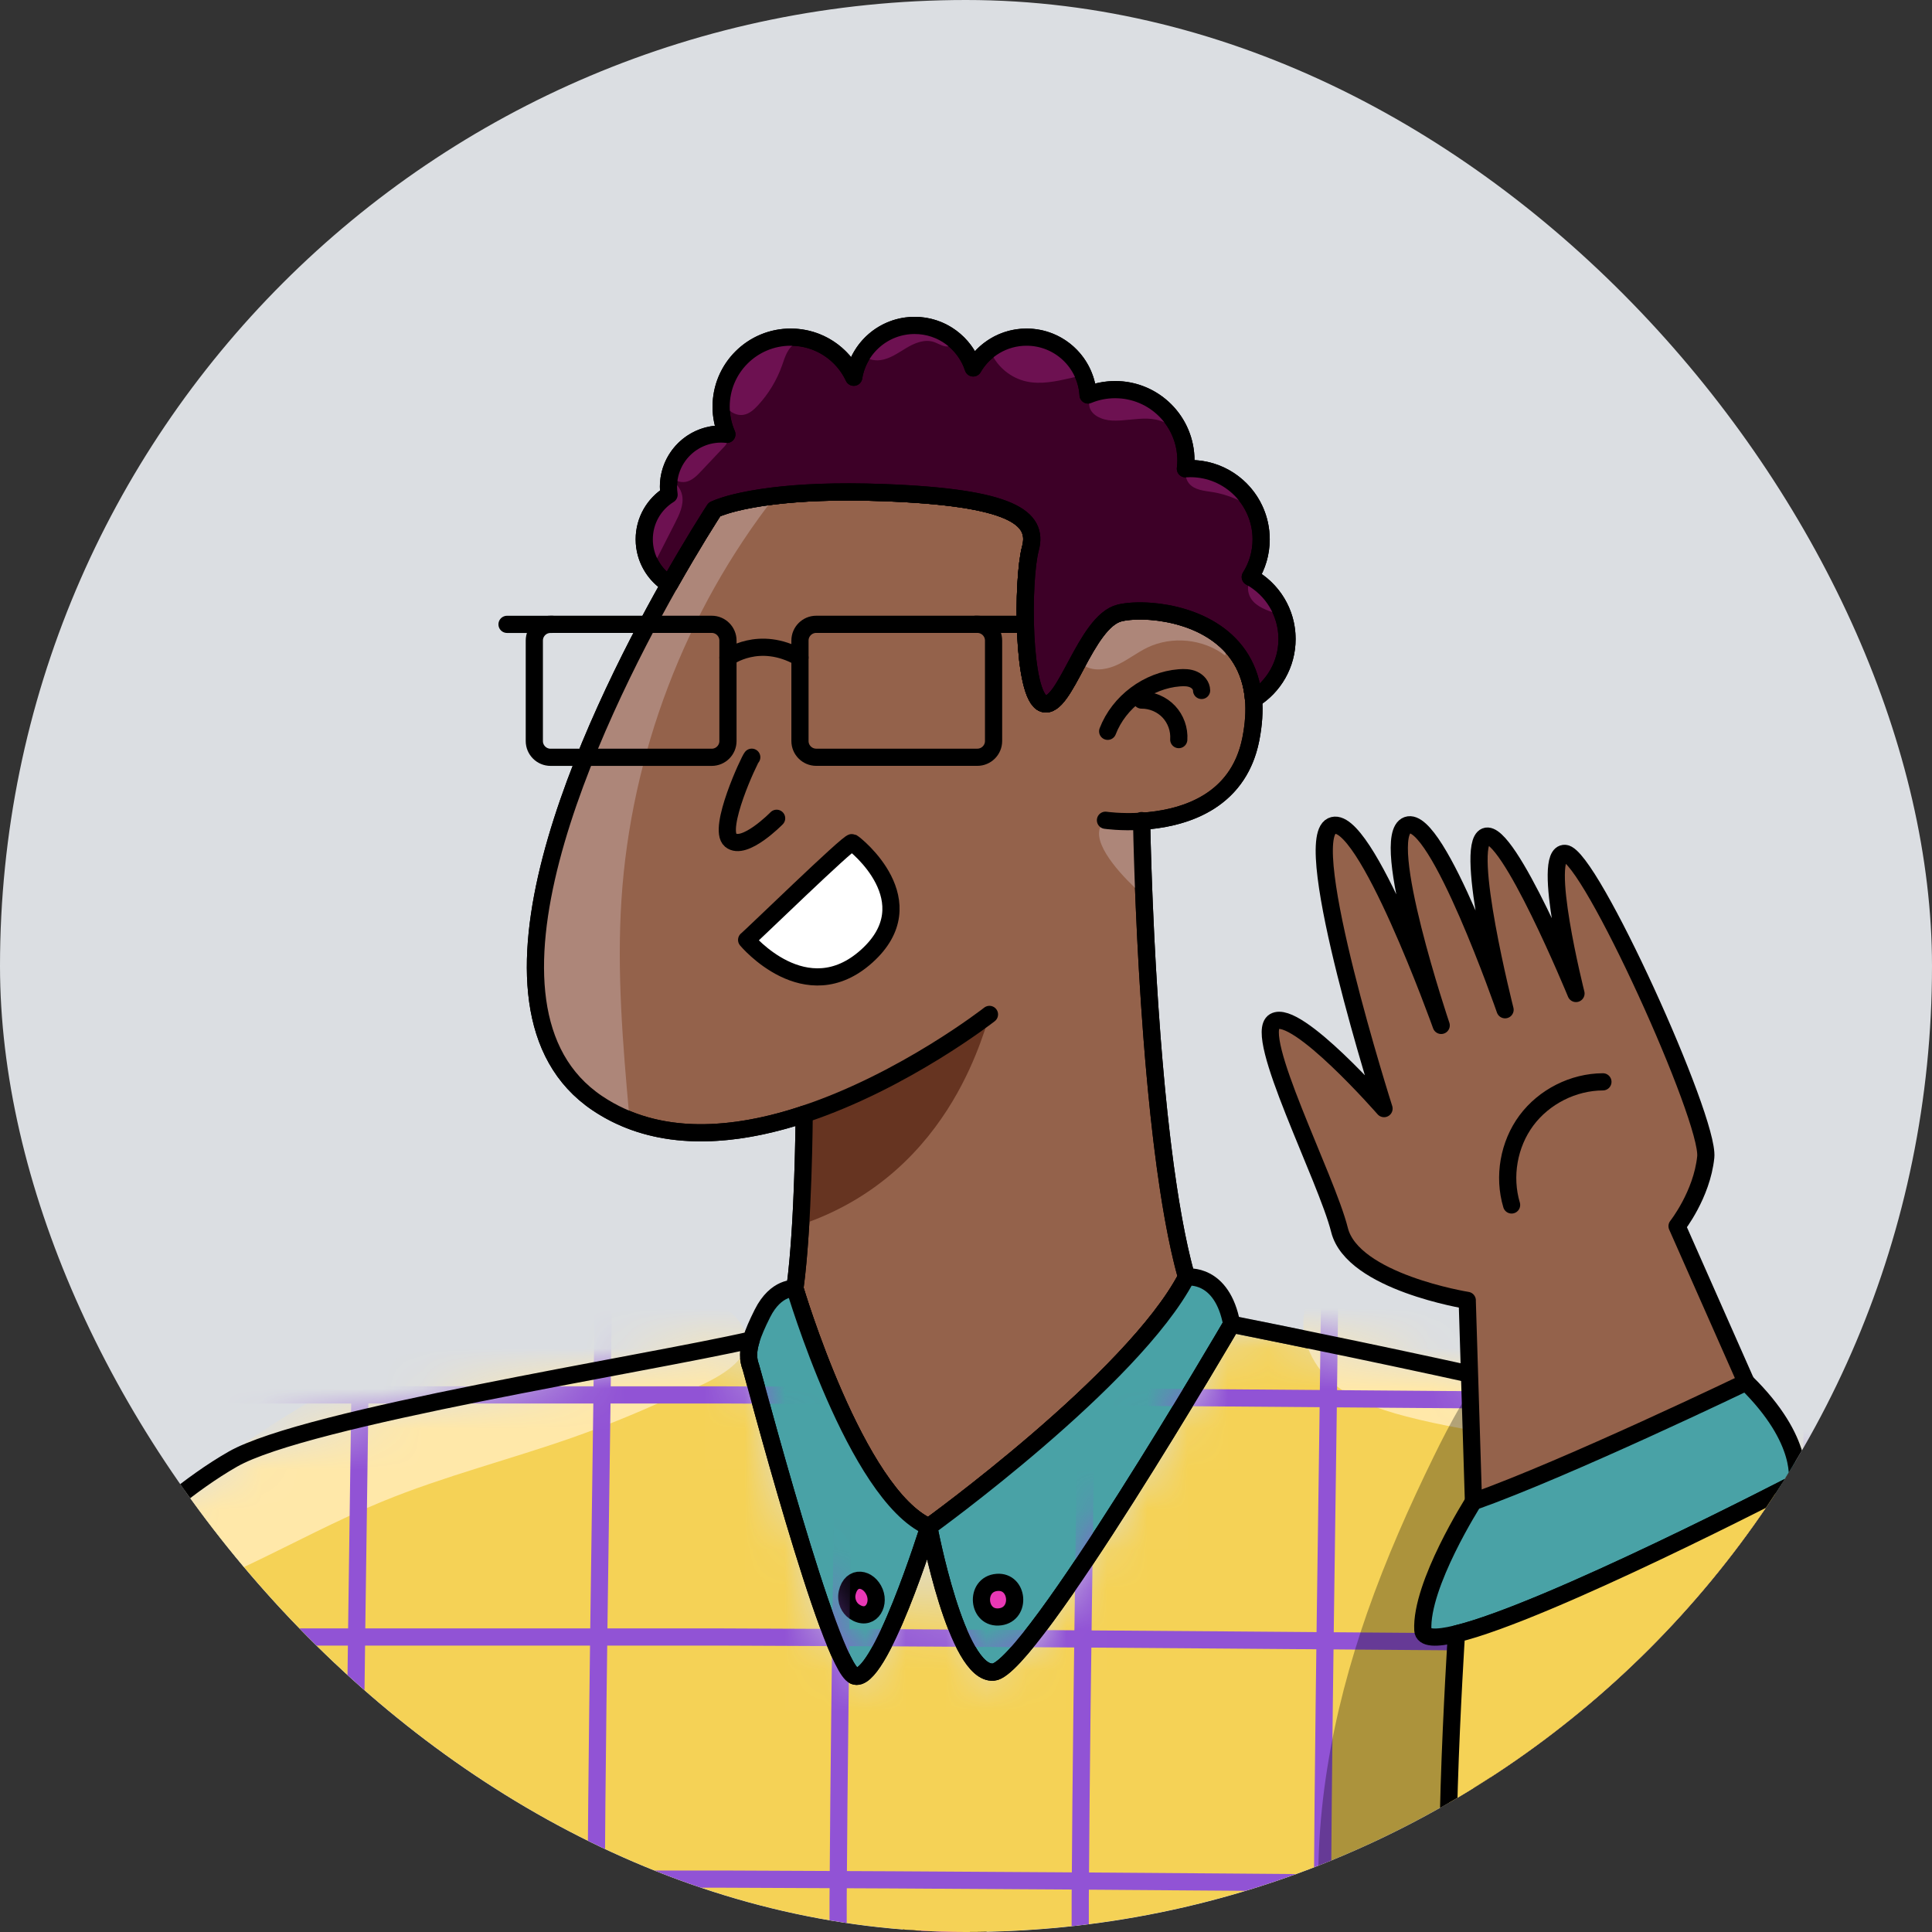 <svg width="48" height="48" viewBox="0 0 48 48" fill="none" xmlns="http://www.w3.org/2000/svg">
<rect x="0" y="0" width="48" height="48" fill="#333333" stroke="none"/>
<g clip-path="url(#clip0_1836_10148)">
<rect width="48" height="48" rx="24" fill="#DBDEE2"/>
<path d="M31.076 18.366C30.795 19.783 29.655 20.238 28.73 20.367C28.603 20.386 28.479 20.397 28.363 20.404C28.365 20.517 28.378 21.223 28.419 22.252C28.52 24.788 28.791 29.289 29.479 31.73H29.478C28.147 34.276 23.076 37.934 23.076 37.934C21.262 37.128 19.749 32.013 19.749 32.013C19.812 31.553 19.858 30.994 19.892 30.431C19.957 29.322 19.975 28.201 19.979 27.82V27.818C19.98 27.731 19.98 27.683 19.98 27.683C18.552 28.157 16.998 28.36 15.643 27.829C15.365 27.72 15.096 27.581 14.838 27.407C11.307 25.027 14.711 17.922 16.633 14.518C16.918 14.014 17.17 13.591 17.362 13.277C17.603 12.883 17.75 12.659 17.75 12.659C17.75 12.659 17.899 12.581 18.257 12.492C18.484 12.435 18.795 12.373 19.204 12.323C19.226 12.321 19.248 12.318 19.27 12.316C19.914 12.241 20.792 12.195 21.959 12.239C25.126 12.357 25.807 12.861 25.6 13.63C25.393 14.4 25.393 17.301 25.925 17.479C26.458 17.656 26.962 15.436 27.82 15.229C28.002 15.185 28.28 15.165 28.6 15.19C29.602 15.269 31.011 15.787 31.144 17.372C31.169 17.666 31.149 17.996 31.076 18.366Z" fill="#94624B" stroke="black" stroke-width="0.427" stroke-linecap="round" stroke-linejoin="round"/>
<path d="M27.196 14.835C26.925 15.056 26.685 15.338 26.611 15.679C26.538 16.02 26.676 16.423 26.992 16.57C27.242 16.686 27.541 16.623 27.788 16.503C28.036 16.384 28.255 16.21 28.503 16.09C29.118 15.793 29.897 15.872 30.439 16.287C30.523 15.915 30.56 15.527 30.481 15.155C30.401 14.783 30.196 14.427 29.876 14.222C29.353 13.887 28.649 14.016 28.102 14.309C27.554 14.603 27.094 15.039 26.552 15.342" fill="#AD8679"/>
<path d="M24.583 25.299C24.482 25.281 23.793 29.119 19.891 30.431L19.98 27.775L24.583 25.299Z" fill="#663421"/>
<path d="M15.633 27.718C15.636 27.755 15.64 27.792 15.643 27.828C15.365 27.72 15.096 27.581 14.838 27.407C11.307 25.026 14.711 17.921 16.633 14.517C16.918 14.013 17.17 13.591 17.362 13.276C17.603 12.882 17.75 12.658 17.75 12.658C17.75 12.658 17.899 12.581 18.257 12.491C18.484 12.435 18.795 12.373 19.204 12.323C19.226 12.32 19.248 12.317 19.27 12.315C17.026 15.182 15.671 18.735 15.439 22.368C15.324 24.151 15.473 25.939 15.633 27.718Z" fill="#AD8679"/>
<path d="M28.363 20.403C28.365 20.516 28.378 21.222 28.42 22.251C28.383 22.223 28.348 22.193 28.314 22.163C28 21.884 27.171 21.063 27.323 20.585C27.469 20.125 28.303 20.222 28.731 20.366C28.603 20.384 28.48 20.396 28.363 20.403Z" fill="#AD8679"/>
<path d="M31.076 18.366C30.756 19.978 29.325 20.345 28.363 20.404C28.37 20.795 28.511 28.298 29.479 31.73H29.478C28.147 34.276 23.076 37.934 23.076 37.934C21.262 37.128 19.749 32.013 19.749 32.013C19.965 30.439 19.98 27.683 19.98 27.683C18.26 28.253 16.358 28.432 14.838 27.407C11.307 25.027 14.711 17.922 16.633 14.518C16.918 14.014 17.17 13.591 17.362 13.277C17.603 12.883 17.75 12.659 17.75 12.659C17.75 12.659 17.899 12.581 18.257 12.492C18.484 12.435 18.795 12.373 19.204 12.323C19.854 12.244 20.752 12.194 21.959 12.239C25.126 12.357 25.807 12.861 25.6 13.63C25.393 14.4 25.393 17.301 25.925 17.479C26.458 17.656 26.962 15.436 27.82 15.229C28.002 15.185 28.28 15.165 28.6 15.19C29.602 15.269 31.011 15.787 31.144 17.372C31.169 17.666 31.149 17.996 31.076 18.366Z" stroke="black" stroke-width="0.427" stroke-linecap="round" stroke-linejoin="round"/>
<path d="M27.465 20.379C27.465 20.379 27.846 20.436 28.363 20.404" stroke="black" stroke-width="0.427" stroke-linecap="round" stroke-linejoin="round"/>
<path d="M19.98 27.681C22.474 26.854 24.583 25.203 24.583 25.203" stroke="black" stroke-width="0.427" stroke-linecap="round" stroke-linejoin="round"/>
<path d="M31.976 15.877C31.976 16.508 31.644 17.062 31.144 17.372C31.011 15.787 29.602 15.269 28.6 15.19C28.28 15.165 28.002 15.184 27.82 15.228C26.961 15.435 26.458 17.655 25.925 17.478C25.392 17.3 25.392 14.399 25.6 13.63C25.807 12.86 25.126 12.357 21.959 12.239C20.752 12.193 19.854 12.243 19.204 12.323C18.795 12.373 18.484 12.435 18.257 12.491C17.899 12.581 17.75 12.658 17.75 12.658C17.75 12.658 17.603 12.882 17.362 13.276C17.17 13.591 16.918 14.013 16.633 14.517C16.46 14.412 16.314 14.267 16.207 14.096C16.08 13.894 16.006 13.655 16.006 13.4C16.006 12.931 16.253 12.52 16.623 12.29C16.613 12.225 16.608 12.159 16.608 12.091C16.608 12.024 16.613 11.961 16.622 11.897C16.627 11.865 16.633 11.834 16.64 11.803C16.771 11.219 17.293 10.783 17.916 10.783H17.917C17.965 10.783 18.012 10.786 18.059 10.791C17.967 10.58 17.916 10.348 17.916 10.104C17.916 10.043 17.92 9.982 17.926 9.922C18.016 9.053 18.752 8.376 19.645 8.376C19.875 8.376 20.095 8.421 20.296 8.503C20.7 8.667 21.028 8.98 21.211 9.373C21.243 9.176 21.312 8.992 21.411 8.828C21.679 8.383 22.166 8.085 22.724 8.085C23.108 8.085 23.459 8.227 23.727 8.461C23.934 8.641 24.092 8.875 24.179 9.141C24.283 8.96 24.423 8.804 24.59 8.68C24.845 8.489 25.162 8.376 25.505 8.376C26.134 8.376 26.675 8.755 26.91 9.298C26.979 9.457 27.022 9.631 27.033 9.813C27.078 9.794 27.124 9.777 27.172 9.762C27.34 9.709 27.52 9.68 27.706 9.68C28.562 9.68 29.276 10.292 29.432 11.104C29.453 11.211 29.464 11.323 29.464 11.438C29.464 11.508 29.459 11.578 29.451 11.646C29.457 11.646 29.464 11.645 29.47 11.645C29.505 11.643 29.54 11.642 29.575 11.642C30.285 11.642 30.897 12.062 31.174 12.669C31.276 12.892 31.333 13.139 31.333 13.4C31.333 13.744 31.234 14.065 31.063 14.336C31.066 14.338 31.07 14.339 31.072 14.341C31.448 14.55 31.739 14.893 31.881 15.305C31.943 15.485 31.976 15.677 31.976 15.877Z" fill="#3D0027" stroke="black" stroke-width="0.427" stroke-linecap="round" stroke-linejoin="round"/>
<path d="M28.363 20.403C28.362 20.393 28.362 20.387 28.362 20.387" stroke="black" stroke-width="0.427" stroke-linecap="round" stroke-linejoin="round"/>
<path d="M18.662 33.29C19.098 33.191 19.378 33.111 19.449 33.054C19.578 32.951 19.675 32.55 19.75 32.011" stroke="black" stroke-width="0.427" stroke-linecap="round" stroke-linejoin="round"/>
<path d="M29.479 31.73C29.592 32.133 29.717 32.479 29.854 32.752C29.854 32.752 30.129 32.806 30.602 32.9" stroke="black" stroke-width="0.427" stroke-linecap="round" stroke-linejoin="round"/>
<path d="M23.076 37.933C23.076 37.933 21.842 41.897 21.222 41.636C20.602 41.374 18.697 34.078 18.655 33.968C18.58 33.771 18.577 33.569 18.662 33.291C18.717 33.11 18.809 32.896 18.943 32.63C19.282 31.956 19.75 32.012 19.75 32.012C19.75 32.012 21.263 37.127 23.076 37.933Z" fill="#49A2A6" stroke="black" stroke-width="0.427" stroke-linecap="round" stroke-linejoin="round"/>
<path d="M30.602 32.899C30.602 32.899 25.601 41.469 24.682 41.543C23.764 41.618 23.076 37.933 23.076 37.933C23.076 37.933 28.147 34.275 29.478 31.73H29.479C29.505 31.726 30.364 31.612 30.602 32.899Z" fill="#49A2A6" stroke="black" stroke-width="0.427" stroke-linecap="round" stroke-linejoin="round"/>
<path d="M16.772 12.992C16.592 13.345 16.411 13.697 16.232 14.05C16.224 14.066 16.216 14.082 16.207 14.097C16.08 13.895 16.007 13.656 16.007 13.4C16.007 12.932 16.253 12.521 16.623 12.29C16.613 12.225 16.608 12.159 16.608 12.092C16.608 12.025 16.613 11.961 16.622 11.898C16.785 11.983 16.914 12.128 16.948 12.308C16.993 12.544 16.881 12.778 16.772 12.992Z" fill="#6D1151"/>
<path d="M18.063 10.99C18.053 11.034 18.021 11.069 17.99 11.102C17.801 11.303 17.611 11.503 17.422 11.704C17.316 11.817 17.2 11.935 17.049 11.969C16.896 12.002 16.727 11.934 16.64 11.805C16.771 11.22 17.293 10.784 17.916 10.784H17.917C17.948 10.796 17.976 10.812 18 10.833C18.046 10.871 18.076 10.932 18.063 10.99Z" fill="#6D1151"/>
<path d="M20.296 8.503C20.277 8.503 20.258 8.503 20.239 8.503C20.083 8.497 19.918 8.464 19.776 8.53C19.575 8.622 19.505 8.864 19.432 9.073C19.302 9.444 19.094 9.788 18.826 10.076C18.729 10.18 18.616 10.281 18.477 10.305C18.278 10.341 18.08 10.205 17.978 10.031C17.958 9.996 17.94 9.959 17.926 9.922C18.016 9.053 18.752 8.375 19.645 8.375C19.875 8.375 20.095 8.42 20.296 8.503Z" fill="#6D1151"/>
<path d="M23.727 8.461C23.699 8.519 23.659 8.57 23.601 8.593C23.471 8.647 23.336 8.542 23.203 8.497C22.975 8.419 22.725 8.521 22.518 8.645C22.311 8.768 22.107 8.919 21.867 8.948C21.708 8.968 21.546 8.919 21.411 8.828C21.678 8.383 22.166 8.086 22.723 8.086C23.107 8.086 23.459 8.228 23.727 8.461Z" fill="#6D1151"/>
<path d="M26.91 9.298C26.812 9.34 26.705 9.369 26.604 9.392C26.238 9.475 25.857 9.559 25.49 9.475C25.118 9.39 24.792 9.126 24.632 8.78C24.617 8.747 24.603 8.713 24.59 8.679C24.845 8.488 25.162 8.375 25.505 8.375C26.135 8.375 26.675 8.755 26.91 9.298Z" fill="#6D1151"/>
<path d="M29.432 11.104C29.348 11.037 29.308 10.893 29.254 10.785C29.123 10.522 28.801 10.409 28.506 10.401C28.212 10.393 27.919 10.463 27.624 10.448C27.377 10.437 27.085 10.312 27.061 10.065C27.051 9.954 27.1 9.851 27.172 9.763C27.34 9.71 27.52 9.68 27.706 9.68C28.563 9.68 29.276 10.293 29.432 11.104Z" fill="#6D1151"/>
<path d="M31.174 12.669C30.867 12.441 30.505 12.287 30.127 12.226C29.916 12.193 29.677 12.176 29.541 12.011C29.459 11.911 29.44 11.773 29.47 11.646C29.505 11.643 29.54 11.642 29.575 11.642C30.284 11.642 30.896 12.063 31.174 12.669Z" fill="#6D1151"/>
<path d="M31.881 15.305C31.797 15.27 31.709 15.242 31.624 15.213C31.392 15.136 31.139 15.026 31.044 14.801C30.981 14.654 31.003 14.487 31.072 14.341C31.448 14.55 31.739 14.893 31.881 15.305Z" fill="#6D1151"/>
<path d="M31.976 15.877C31.976 16.508 31.644 17.062 31.144 17.372C31.011 15.787 29.602 15.269 28.6 15.19C28.28 15.165 28.002 15.184 27.82 15.228C26.961 15.435 26.458 17.655 25.925 17.478C25.392 17.3 25.392 14.399 25.6 13.63C25.807 12.86 25.126 12.357 21.959 12.239C20.752 12.193 19.854 12.243 19.204 12.323C18.795 12.373 18.484 12.435 18.257 12.491C17.899 12.581 17.75 12.658 17.75 12.658C17.75 12.658 17.603 12.882 17.362 13.276C17.17 13.591 16.918 14.013 16.633 14.517C16.257 14.287 16.006 13.872 16.006 13.4C16.006 12.927 16.253 12.52 16.623 12.29C16.613 12.225 16.608 12.159 16.608 12.091C16.608 11.369 17.194 10.783 17.916 10.783C17.964 10.783 18.012 10.786 18.059 10.791C17.967 10.58 17.916 10.348 17.916 10.104C17.916 9.149 18.69 8.376 19.645 8.376C20.338 8.376 20.936 8.784 21.211 9.373C21.328 8.643 21.96 8.085 22.724 8.085C23.403 8.085 23.979 8.528 24.179 9.141C24.443 8.683 24.938 8.376 25.505 8.376C26.319 8.376 26.985 9.011 27.033 9.813C27.24 9.727 27.468 9.68 27.706 9.68C28.677 9.68 29.464 10.466 29.464 11.438C29.464 11.508 29.459 11.578 29.451 11.646C29.492 11.643 29.533 11.642 29.575 11.642C30.546 11.642 31.333 12.429 31.333 13.4C31.333 13.744 31.234 14.065 31.063 14.336C31.608 14.634 31.976 15.213 31.976 15.877Z" stroke="black" stroke-width="0.427" stroke-linecap="round" stroke-linejoin="round"/>
<path d="M22.623 43.212C22.49 43.328 22.425 43.504 22.391 43.676C22.328 43.993 22.36 44.343 22.549 44.605C22.738 44.867 23.105 45.011 23.401 44.882C23.595 44.797 23.731 44.614 23.819 44.421C23.939 44.159 23.985 43.847 23.871 43.582C23.712 43.214 22.956 42.922 22.623 43.212Z" fill="#E938B5" stroke="black" stroke-width="0.427" stroke-linecap="round" stroke-linejoin="round"/>
<path d="M23.923 47.343C23.692 47.2 23.382 47.223 23.147 47.359C22.912 47.495 22.745 47.73 22.642 47.981C22.538 48.232 22.491 48.516 22.568 48.776C22.645 49.036 22.866 49.263 23.135 49.295C23.43 49.33 23.704 49.138 23.903 48.919C24.079 48.725 24.225 48.497 24.279 48.241C24.334 47.985 24.285 47.7 24.113 47.503C23.941 47.306 23.635 47.223 23.403 47.343" fill="#E938B5"/>
<path d="M23.923 47.343C23.692 47.2 23.382 47.223 23.147 47.359C22.912 47.495 22.745 47.73 22.642 47.981C22.538 48.232 22.491 48.516 22.568 48.776C22.645 49.036 22.866 49.263 23.135 49.295C23.43 49.33 23.704 49.138 23.903 48.919C24.079 48.725 24.225 48.497 24.279 48.241C24.334 47.985 24.285 47.7 24.113 47.503C23.941 47.306 23.635 47.223 23.403 47.343" stroke="black" stroke-width="0.427" stroke-linecap="round" stroke-linejoin="round"/>
<path d="M24.852 40.169C25.378 40.096 25.299 39.272 24.772 39.314C24.206 39.358 24.281 40.248 24.852 40.169Z" fill="#E938B5" stroke="black" stroke-width="0.427" stroke-linecap="round" stroke-linejoin="round"/>
<path d="M21.048 39.576C21.026 39.669 21.038 39.769 21.076 39.856C21.108 39.929 21.159 39.993 21.224 40.038C21.604 40.295 21.868 39.899 21.732 39.56C21.589 39.204 21.151 39.114 21.047 39.576H21.048Z" fill="#E938B5" stroke="black" stroke-width="0.427" stroke-linecap="round" stroke-linejoin="round"/>
<path d="M27.52 18.169C27.8 17.44 28.522 16.901 29.3 16.84C29.42 16.831 29.543 16.832 29.652 16.881C29.762 16.93 29.852 17.034 29.853 17.154" stroke="black" stroke-width="0.427" stroke-linecap="round" stroke-linejoin="round"/>
<path d="M28.361 17.393C28.614 17.391 28.866 17.498 29.039 17.682C29.212 17.866 29.304 18.123 29.286 18.375" stroke="black" stroke-width="0.427" stroke-linecap="round" stroke-linejoin="round"/>
<path d="M24.281 15.511H20.279C20.056 15.511 19.875 15.692 19.875 15.915V18.41C19.875 18.633 20.056 18.814 20.279 18.814H24.281C24.504 18.814 24.685 18.633 24.685 18.41V15.915C24.685 15.692 24.504 15.511 24.281 15.511Z" stroke="black" stroke-width="0.427" stroke-linecap="round" stroke-linejoin="round"/>
<path d="M24.24 15.511H25.364" stroke="black" stroke-width="0.427" stroke-linecap="round" stroke-linejoin="round"/>
<path d="M13.679 18.815H17.682C17.905 18.815 18.086 18.634 18.086 18.411V15.915C18.086 15.692 17.905 15.511 17.682 15.511H13.679C13.456 15.511 13.275 15.692 13.275 15.915V18.411C13.275 18.634 13.456 18.815 13.679 18.815Z" stroke="black" stroke-width="0.427" stroke-linecap="round" stroke-linejoin="round"/>
<path d="M13.721 15.512H12.597" stroke="black" stroke-width="0.427" stroke-linecap="round" stroke-linejoin="round"/>
<path d="M18.086 16.338C18.086 16.338 18.852 15.76 19.874 16.338" stroke="black" stroke-width="0.427" stroke-linecap="round" stroke-linejoin="round"/>
<path d="M18.677 18.813C18.62 18.869 17.815 20.593 18.152 20.874C18.489 21.155 19.295 20.33 19.295 20.33" stroke="black" stroke-width="0.427" stroke-linecap="round" stroke-linejoin="round"/>
<path d="M18.55 23.352C18.651 23.279 21.097 20.893 21.173 20.933C21.249 20.972 23.045 22.397 21.532 23.757C20.019 25.116 18.55 23.352 18.55 23.352Z" fill="white" stroke="black" stroke-width="0.427" stroke-linecap="round" stroke-linejoin="round"/>
<mask id="mask0_1836_10148" style="mask-type:luminance" maskUnits="userSpaceOnUse" x="1" y="32" width="47" height="22">
<path d="M47.077 38.978C47.077 38.978 29.02 53.12 22.001 53.767C14.982 54.414 1.547 39.954 1.547 39.954C1.547 39.954 3.667 37.464 5.787 36.252C7.608 35.212 16.011 33.898 18.663 33.292C18.578 33.57 18.581 33.772 18.656 33.969C18.697 34.079 20.603 41.376 21.223 41.637C21.842 41.898 23.077 37.934 23.077 37.934C23.077 37.934 23.764 41.619 24.683 41.545C25.601 41.47 30.602 32.901 30.602 32.901C33.326 33.446 42.623 35.344 43.913 36.118C45.428 37.026 47.077 38.978 47.077 38.978Z" fill="white"/>
</mask>
<g mask="url(#mask0_1836_10148)">
<path d="M47.076 38.978C47.076 38.978 29.02 53.12 22 53.767C14.982 54.414 1.547 39.954 1.547 39.954C1.547 39.954 3.666 37.463 5.786 36.252C7.608 35.211 16.01 33.897 18.662 33.291C18.577 33.57 18.58 33.772 18.655 33.968C18.697 34.078 20.602 41.375 21.222 41.636C21.842 41.897 23.076 37.934 23.076 37.934C23.076 37.934 23.764 41.619 24.682 41.544C25.6 41.47 30.602 32.901 30.602 32.901C33.325 33.445 42.623 35.343 43.913 36.117C45.427 37.026 47.076 38.978 47.076 38.978Z" fill="#F5D256" stroke="black" stroke-width="0.427" stroke-linecap="round" stroke-linejoin="round"/>
<path d="M14.233 35.712C12.661 36.265 11.036 36.673 9.494 37.306C7.25 38.227 5.171 39.628 2.79 40.093C2.552 40.14 2.251 40.15 2.127 39.942C1.999 39.727 2.166 39.461 2.328 39.271C5.463 35.596 9.937 33.089 14.708 32.335C15.697 32.179 17.708 31.872 18.393 32.865C19.136 33.941 17.044 34.551 16.37 34.855C15.67 35.171 14.957 35.457 14.233 35.712Z" fill="#FFE8A9"/>
<path d="M32.507 32.287C32.202 32.942 32.481 33.755 33.001 34.257C33.521 34.759 34.232 35.008 34.931 35.19C36.722 35.657 38.587 35.778 40.393 36.188C42.199 36.597 44.017 37.354 45.179 38.795C45.437 39.115 45.662 39.467 45.97 39.738C46.278 40.01 46.7 40.196 47.099 40.099C47.725 39.947 48.002 39.202 48.024 38.558C48.089 36.667 46.858 34.962 45.425 33.728C42.093 30.859 37.327 29.748 33.07 30.849" fill="#FFE8A9"/>
<path d="M2.992 28.147C2.954 34.49 2.815 40.832 2.777 47.175V59.425" stroke="#9153D5" stroke-width="0.427" stroke-linecap="round" stroke-linejoin="round"/>
<path d="M9.008 28.147C8.97 34.49 8.831 40.832 8.793 47.175V59.425" stroke="#9153D5" stroke-width="0.427" stroke-linecap="round" stroke-linejoin="round"/>
<path d="M15.024 28.147C14.986 34.49 14.847 40.832 14.809 47.175V59.425" stroke="#9153D5" stroke-width="0.427" stroke-linecap="round" stroke-linejoin="round"/>
<path d="M21.038 28.147C21 34.49 20.861 40.832 20.823 47.175V59.425" stroke="#9153D5" stroke-width="0.427" stroke-linecap="round" stroke-linejoin="round"/>
<path d="M27.053 28.147C27.015 34.49 26.876 40.832 26.838 47.175V59.425" stroke="#9153D5" stroke-width="0.427" stroke-linecap="round" stroke-linejoin="round"/>
<path d="M33.07 28.147C33.032 34.49 32.893 40.832 32.855 47.175V59.425" stroke="#9153D5" stroke-width="0.427" stroke-linecap="round" stroke-linejoin="round"/>
<path d="M39.085 28.147C39.047 34.49 38.908 40.832 38.87 47.175V59.425" stroke="#9153D5" stroke-width="0.427" stroke-linecap="round" stroke-linejoin="round"/>
<path d="M45.1 28.147C45.062 34.49 44.923 40.832 44.885 47.175V59.425" stroke="#9153D5" stroke-width="0.427" stroke-linecap="round" stroke-linejoin="round"/>
<path d="M51.498 34.871C40.321 34.833 29.144 34.694 17.966 34.656H-3.621" stroke="#9153D5" stroke-width="0.427" stroke-linecap="round" stroke-linejoin="round"/>
<path d="M51.498 40.886C40.321 40.848 29.144 40.709 17.966 40.671H-3.621" stroke="#9153D5" stroke-width="0.427" stroke-linecap="round" stroke-linejoin="round"/>
<path d="M51.498 46.901C40.321 46.863 29.144 46.724 17.966 46.686H-3.621" stroke="#9153D5" stroke-width="0.427" stroke-linecap="round" stroke-linejoin="round"/>
</g>
<path d="M47.076 38.977C47.076 38.977 29.02 53.119 22 53.766C14.981 54.414 1.546 39.953 1.546 39.953C1.546 39.953 3.666 37.463 5.786 36.252C7.607 35.211 16.01 33.897 18.662 33.291C18.577 33.57 18.58 33.772 18.655 33.968C18.697 34.078 20.602 41.375 21.222 41.636C21.842 41.897 23.076 37.934 23.076 37.934C23.076 37.934 23.763 41.619 24.682 41.544C25.6 41.469 30.602 32.9 30.602 32.9C33.325 33.445 42.623 35.343 43.913 36.117C45.427 37.026 47.076 38.977 47.076 38.977Z" stroke="black" stroke-width="0.427" stroke-linecap="round" stroke-linejoin="round"/>
<path opacity="0.3" d="M33.967 40.069C33.098 42.552 32.575 45.271 32.809 47.956C32.866 48.612 32.974 49.279 33.257 49.84C33.54 50.401 34.03 50.842 34.569 50.848C35.397 50.857 35.996 49.921 36.457 49.08C37.732 46.75 39.033 44.348 39.527 41.609C39.948 39.27 39.733 36.77 38.939 34.583C37.908 31.743 36.347 34.701 35.627 36.174C35.012 37.43 34.439 38.721 33.967 40.069L33.967 40.069Z" fill="black"/>
<path d="M36.454 32.308C36.454 32.308 33.604 31.854 33.28 30.559C32.956 29.265 31.111 25.703 31.661 25.379C32.212 25.055 34.386 27.543 34.386 27.543C34.386 27.543 32.276 20.91 33.086 20.522C33.896 20.133 35.806 25.476 35.806 25.476C35.806 25.476 34.219 20.773 34.964 20.502C35.709 20.23 37.393 25.087 37.393 25.087C37.393 25.087 36.357 21.008 36.907 20.781C37.458 20.555 39.155 24.683 39.155 24.683C39.155 24.683 38.267 21.169 38.882 21.202C39.497 21.235 42.476 27.808 42.379 28.747C42.282 29.686 41.666 30.463 41.666 30.463L46.75 41.957C46.75 41.957 36.907 47.429 36.907 47.17C36.907 46.911 36.453 32.308 36.453 32.308L36.454 32.308Z" fill="#94624B" stroke="black" stroke-width="0.427" stroke-linecap="round" stroke-linejoin="round"/>
<path d="M37.555 29.937C37.344 29.231 37.484 28.43 37.922 27.839C38.361 27.248 39.087 26.881 39.824 26.878" stroke="black" stroke-width="0.427" stroke-linecap="round" stroke-linejoin="round"/>
<path d="M44.643 36.829L44.641 36.83C44.502 36.902 38.442 40.046 36.185 40.593C35.676 40.716 35.361 40.707 35.35 40.502C35.29 39.373 36.608 37.307 36.608 37.307C38.933 36.481 43.382 34.341 43.382 34.341C44.881 35.81 44.643 36.829 44.643 36.829Z" fill="#49A2A6" stroke="black" stroke-width="0.427" stroke-linecap="round" stroke-linejoin="round"/>
<path d="M47.639 41.918C47.618 42.179 36.663 49.069 36.185 48.548C35.707 48.026 36.185 40.593 36.185 40.593C38.442 40.046 44.503 36.902 44.641 36.83L44.644 36.829C44.644 36.829 47.661 41.657 47.639 41.918Z" fill="#F5D256" stroke="black" stroke-width="0.427" stroke-linecap="round" stroke-linejoin="round"/>
</g>
<defs>
<clipPath id="clip0_1836_10148">
<rect width="48" height="48" rx="24" fill="white"/>
</clipPath>
</defs>
</svg>

